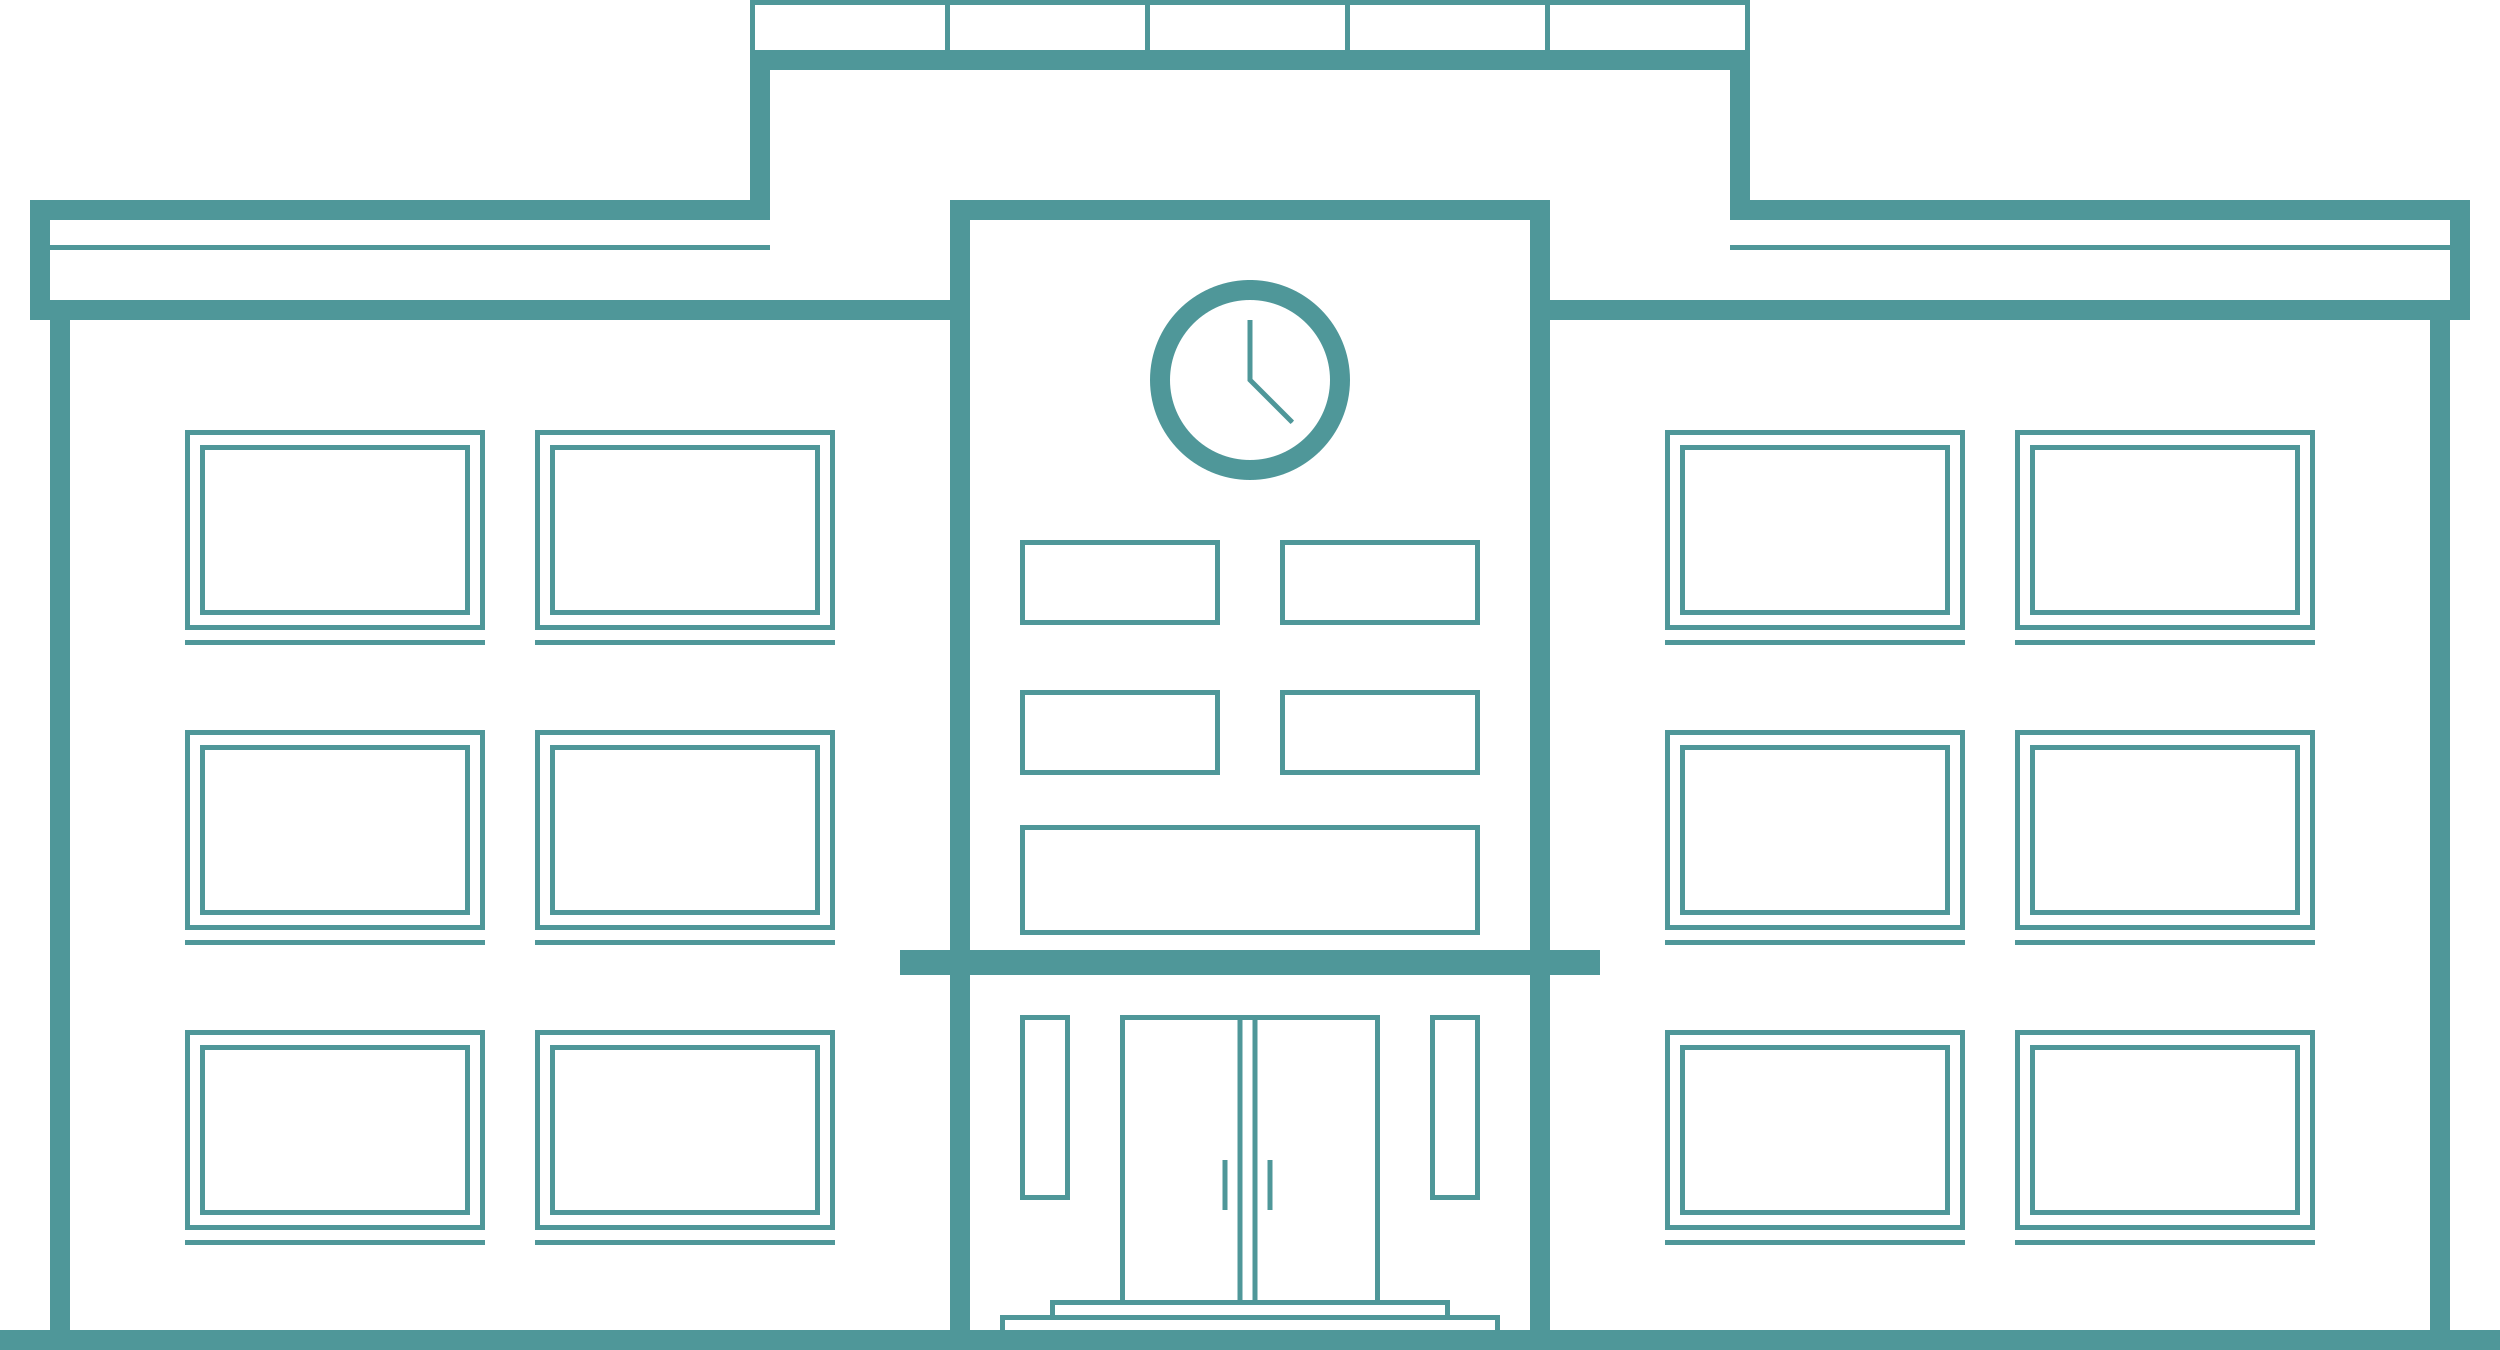 <?xml version="1.0" encoding="utf-8"?>
<!-- Generator: Adobe Illustrator 21.1.0, SVG Export Plug-In . SVG Version: 6.00 Build 0)  -->
<svg version="1.1" id="Слой_21" xmlns="http://www.w3.org/2000/svg" xmlns:xlink="http://www.w3.org/1999/xlink" x="0px"
	 y="0px" viewBox="0 0 500 270" style="enable-background:new 0 0 500 270;" xml:space="preserve">
<style type="text/css">
	.st0{fill:#4F9799;}
</style>
<g>
	<path class="st0" d="M490,266V64h4V50v-1v-9H350V14v-4V1V0h-1h-39h-1h-39h-1h-39h-1h-39h-1h-38h-1v1v9v4v26H6v9v1v14h4v202H0v4h10
		h180h120h180h10v-4H490z M349,1v9h-39V1H349z M309,1v9h-39V1H309z M269,1v9h-39V1H269z M229,1v9h-39V1H229z M151,1h38v9h-38V1z
		 M10,50h144v-1H10v-5h144V14h35h1h39h1h39h1h39h1h36v30h144v5H346v1h144v10H310V40H190v20H10V50z M194,190V44h112v146H194z M14,266
		V64h176v126h-10v5h10v71H14z M275,260h-23.5v-56H275V260z M250.5,260h-2v-56h2V260z M247.5,260H225v-56h22.5V260z M247.5,261h1h2h1
		H276h13v2h-78v-2h13H247.5z M290,264h9v2h-98v-2h9H290z M300,266v-3h-10v-3h-14v-57h-24.5h-1h-2h-1H224v57h-14v3h-10v3h-6v-71h112
		v71H300z M310,266v-71h10v-5h-10V64h176v202H310z"/>
	<path class="st0" d="M250,96c11,0,20-9,20-20c0-10.9-8.7-19.7-19.5-20v0H250h-0.5v0c-10.8,0.3-19.5,9.1-19.5,20
		C230,87,239,96,250,96z M250,60c8.8,0,16,7.2,16,16s-7.2,16-16,16s-16-7.2-16-16S241.2,60,250,60z"/>
	<path class="st0" d="M37,246h60v-40H37V246z M38,207h58v38H38V207z"/>
	<path class="st0" d="M37,186h60v-40H37V186z M38,147h58v38H38V147z"/>
	<path class="st0" d="M37,126h60V86H37V126z M38,87h58v38H38V87z"/>
	<path class="st0" d="M107,246h60v-40h-60V246z M108,207h58v38h-58V207z"/>
	<path class="st0" d="M107,186h60v-40h-60V186z M108,147h58v38h-58V147z"/>
	<path class="st0" d="M107,126h60V86h-60V126z M108,87h58v38h-58V87z"/>
	<path class="st0" d="M333,246h60v-40h-60V246z M334,207h58v38h-58V207z"/>
	<path class="st0" d="M333,186h60v-40h-60V186z M334,147h58v38h-58V147z"/>
	<path class="st0" d="M333,126h60V86h-60V126z M334,87h58v38h-58V87z"/>
	<path class="st0" d="M403,246h60v-40h-60V246z M404,207h58v38h-58V207z"/>
	<path class="st0" d="M403,186h60v-40h-60V186z M404,147h58v38h-58V147z"/>
	<path class="st0" d="M403,126h60V86h-60V126z M404,87h58v38h-58V87z"/>
	<rect x="37" y="248" class="st0" width="60" height="1"/>
	<rect x="107" y="248" class="st0" width="60" height="1"/>
	<rect x="333" y="248" class="st0" width="60" height="1"/>
	<rect x="403" y="248" class="st0" width="60" height="1"/>
	<rect x="37" y="188" class="st0" width="60" height="1"/>
	<rect x="107" y="188" class="st0" width="60" height="1"/>
	<rect x="333" y="188" class="st0" width="60" height="1"/>
	<rect x="403" y="188" class="st0" width="60" height="1"/>
	<rect x="37" y="128" class="st0" width="60" height="1"/>
	<rect x="107" y="128" class="st0" width="60" height="1"/>
	<rect x="333" y="128" class="st0" width="60" height="1"/>
	<rect x="403" y="128" class="st0" width="60" height="1"/>
	<path class="st0" d="M40,243h54v-34H40V243z M41,210h52v32H41V210z"/>
	<path class="st0" d="M110,243h54v-34h-54V243z M111,210h52v32h-52V210z"/>
	<path class="st0" d="M336,243h54v-34h-54V243z M337,210h52v32h-52V210z"/>
	<path class="st0" d="M406,243h54v-34h-54V243z M407,210h52v32h-52V210z"/>
	<path class="st0" d="M40,183h54v-34H40V183z M41,150h52v32H41V150z"/>
	<path class="st0" d="M110,183h54v-34h-54V183z M111,150h52v32h-52V150z"/>
	<path class="st0" d="M336,183h54v-34h-54V183z M337,150h52v32h-52V150z"/>
	<path class="st0" d="M406,183h54v-34h-54V183z M407,150h52v32h-52V150z"/>
	<path class="st0" d="M40,123h54V89H40V123z M41,90h52v32H41V90z"/>
	<path class="st0" d="M110,123h54V89h-54V123z M111,90h52v32h-52V90z"/>
	<path class="st0" d="M336,123h54V89h-54V123z M337,90h52v32h-52V90z"/>
	<path class="st0" d="M406,123h54V89h-54V123z M407,90h52v32h-52V90z"/>
	<rect x="244.5" y="232" class="st0" width="1" height="10"/>
	<rect x="253.5" y="232" class="st0" width="1" height="10"/>
	<path class="st0" d="M204,240h10v-37h-10V240z M205,204h8v35h-8V204z"/>
	<path class="st0" d="M286,240h10v-37h-10V240z M287,204h8v35h-8V204z"/>
	<path class="st0" d="M244,138h-40v17h40V138z M243,154h-38v-15h38V154z"/>
	<path class="st0" d="M256,155h40v-17h-40V155z M257,139h38v15h-38V139z"/>
	<path class="st0" d="M244,108h-40v17h40V108z M243,124h-38v-15h38V124z"/>
	<path class="st0" d="M256,108v17h40v-17H256z M295,124h-38v-15h38V124z"/>
	<path class="st0" d="M204,187h92v-22h-92V187z M205,166h90v20h-90V166z"/>
	<path class="st0" d="M258.8,84.1l-8.3-8.3V64c-0.2,0-0.3,0-0.5,0s-0.3,0-0.5,0v12.2l8.6,8.6C258.4,84.6,258.6,84.4,258.8,84.1z"/>
	<path class="st0" d="M264,90.3c-0.1,0.1-0.2,0.1-0.2,0.2l0,0L264,90.3z"/>
	<path class="st0" d="M264.5,89.8L264.5,89.8c-0.1,0.1-0.2,0.2-0.2,0.2L264.5,89.8z"/>
</g>
</svg>
